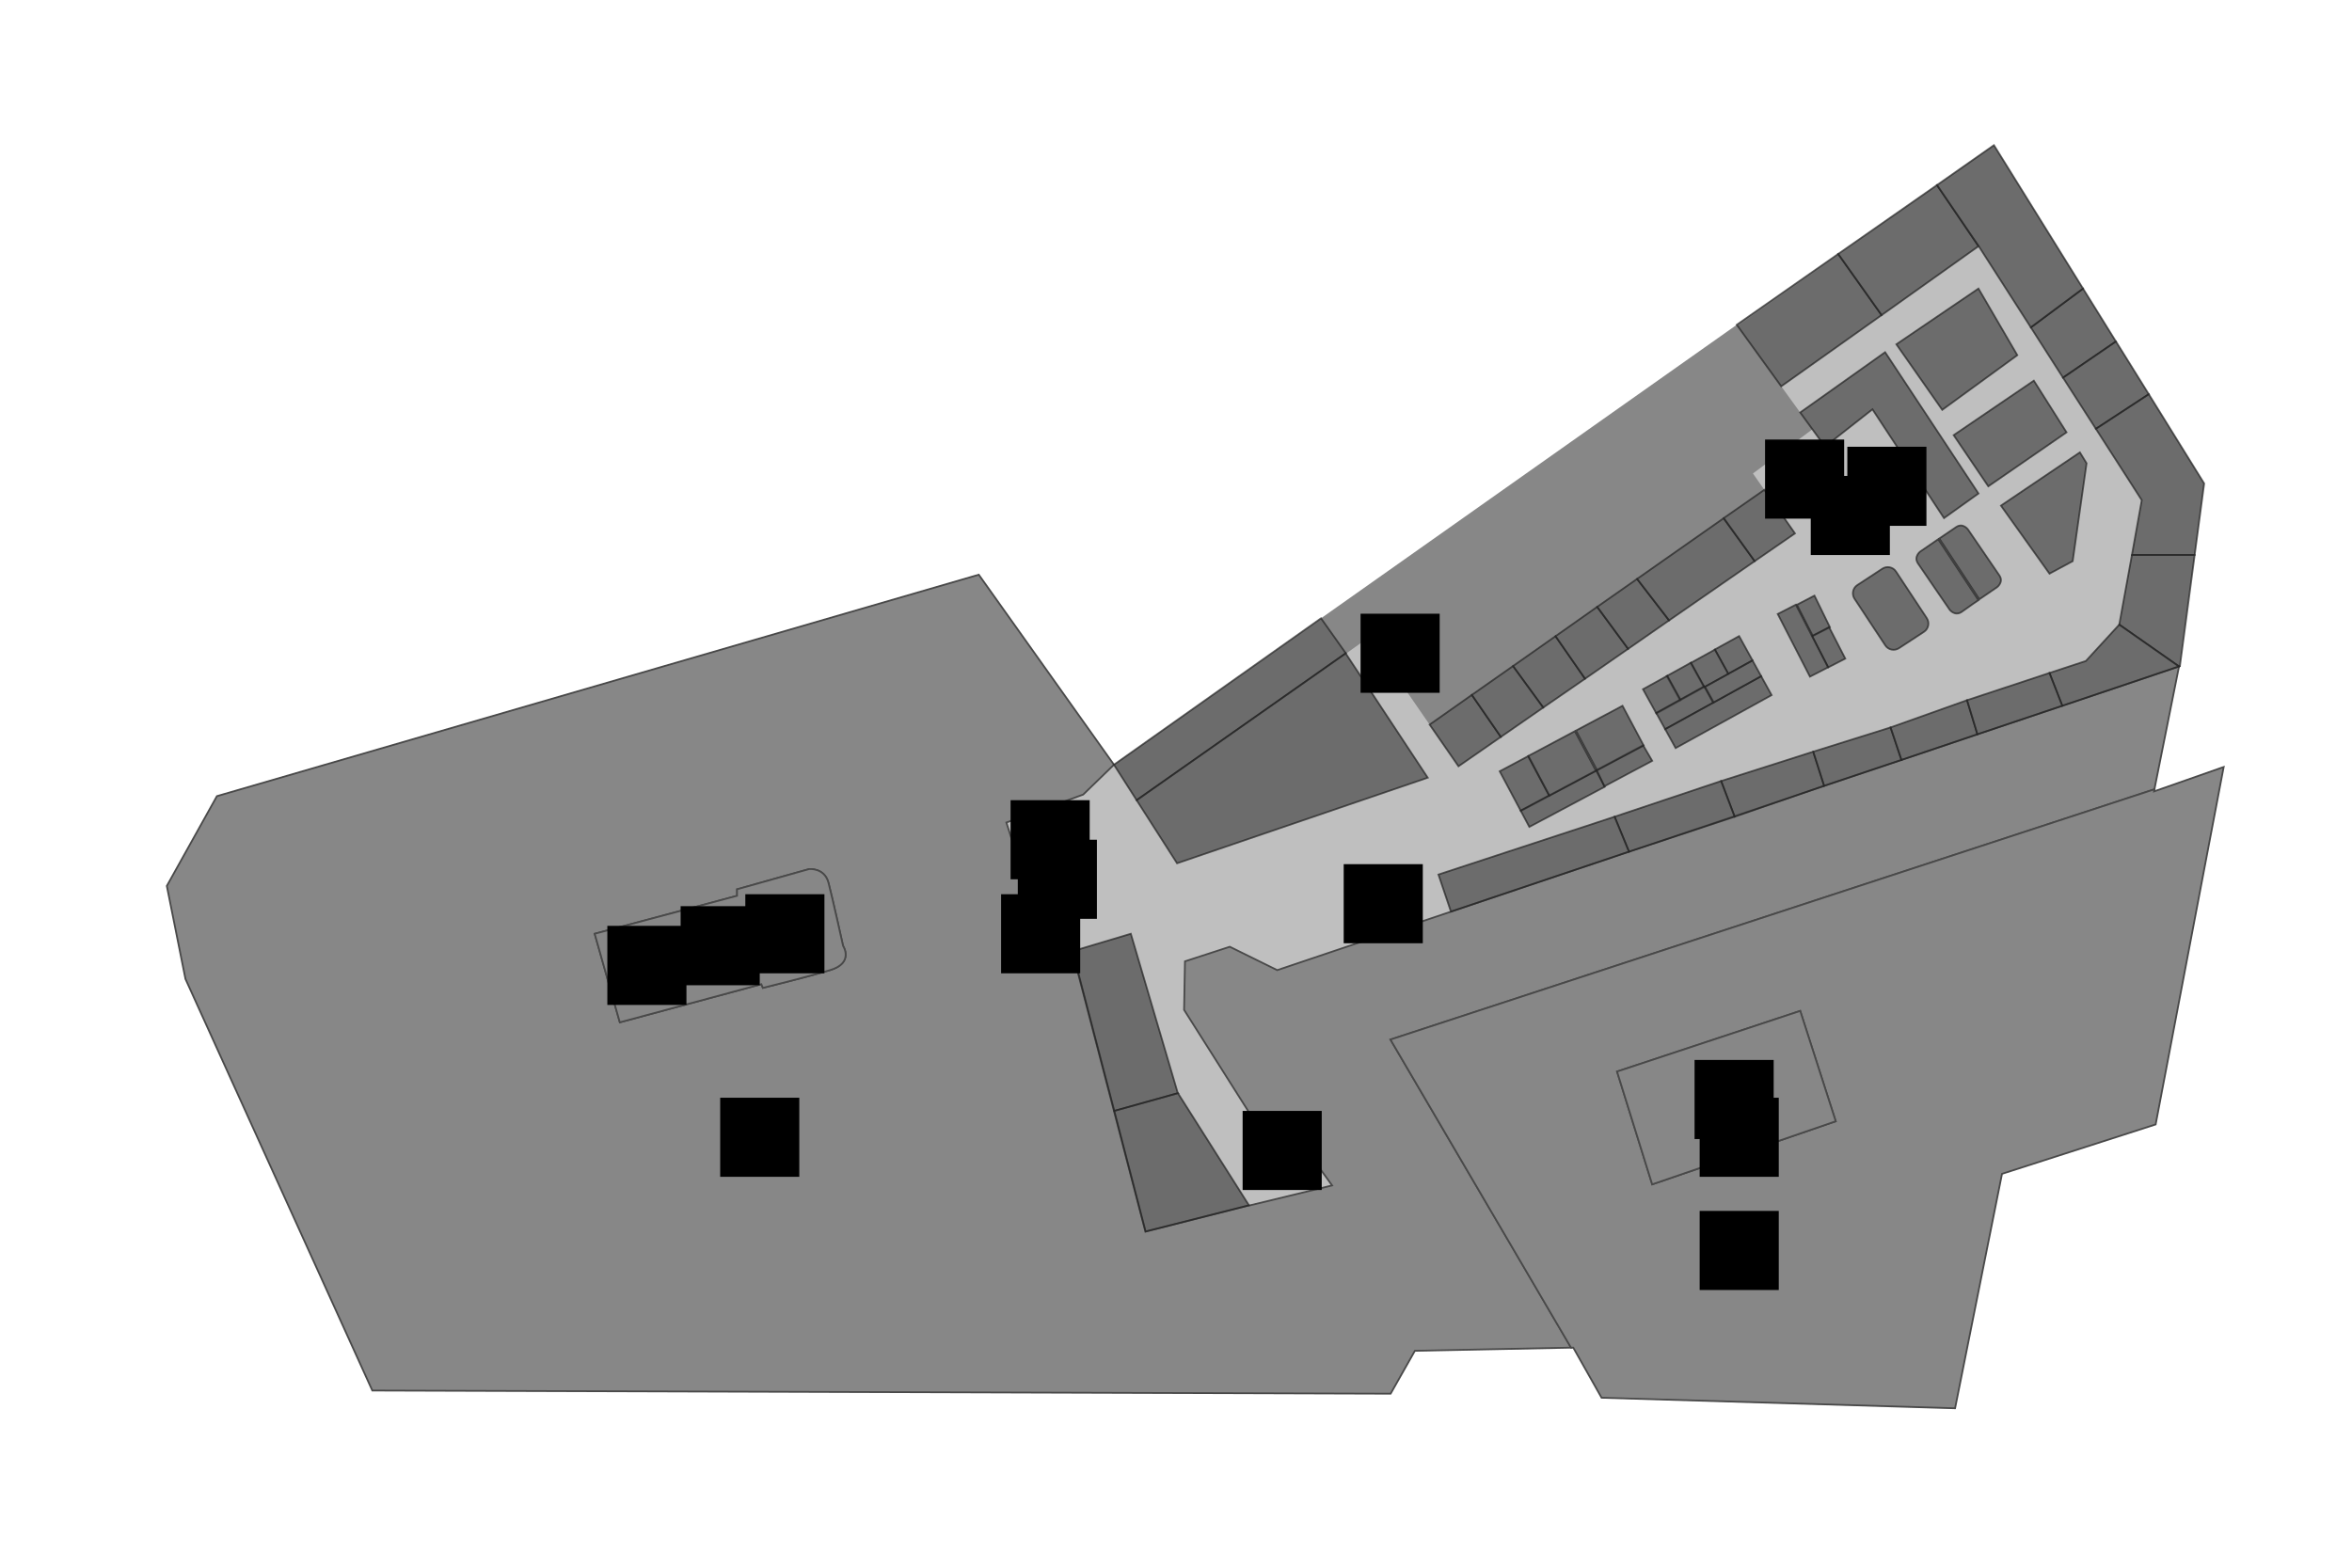 <?xml version="1.0" encoding="utf-8"?>
<!-- Generator: Adobe Illustrator 19.2.0, SVG Export Plug-In . SVG Version: 6.00 Build 0)  -->
<svg version="1.1" id="Layer_1" xmlns="http://www.w3.org/2000/svg" xmlns:xlink="http://www.w3.org/1999/xlink" x="0px" y="0px"
	 viewBox="0 0 1338 892" style="enable-background:new 0 0 1338 892;" xml:space="preserve">
<style type="text/css">
	.st0{fill:#BFBFBF;}
	.st1{fill:#878787;stroke:#494949;stroke-miterlimit:10;}
	.st2{fill:#878787;}
	.st3{opacity:0.7;fill:#494949;stroke:#212121;stroke-miterlimit:10;enable-background:new    ;}
</style>
<g id="background">
</g>
<g id="etc">
	<polygon class="st0" points="1225.4,450.4 1225.6,449.2 1239.6,379.3 1253.9,275.1 1134.3,82.7 633.7,435.2 556.8,327.1 
		123.4,453.1 94.9,504.2 105.4,557.1 211.7,791.3 791,793.2 804.9,768.8 893.7,767 895,766.9 911.1,795.5 1112.2,801.5 1138.9,668 
		1226.3,639.9 1265,436.6 	"/>
	<path id="etc-parking" class="st1" d="M1239.6,379.2L726.6,552l-27-13.3l-25.5,8.3l-0.5,27.6l43.7,69l12-8.7l28.5,39.6l-47.4,11.5
		l-0.1-0.1l-58.7,14.9l-41.6-159.5l-12.9,3.9L572.5,468l43.7-15.9l17.5-17L556.8,327L123.4,453l-28.5,51.1l10.6,52.9l106.3,234.2
		l579.3,1.8l13.8-24.4l88.9-1.8L791,591.5l434.6-142.4L1239.6,379.2z M472.2,552c-13.8,4.1-38.2,10.1-38.2,10.1l-0.9-2.1l-80.5,21.7
		l-14.3-50.4l81-21.6V506l41-11.5c0,0,8.7-0.9,11,7.8c2.3,8.7,8.3,35.9,8.3,35.9S486,547.8,472.2,552z"/>
	<path id="etc-automated-parking" class="st1" d="M1225.4,450.3l0.2-1.2L791,591.5l102.7,175.3l1.3,0l16.1,28.5l201.1,6l26.7-133.4
		l87.4-28.1l38.7-203.4L1225.4,450.3z M939.9,673.9l-20-64.2l104.2-34.5l20.2,62.8L939.9,673.9z"/>
	<polygon class="st2" points="1031,244.3 988,184.8 751.5,351.8 765.7,371.9 792.2,353 809.4,374.6 794.7,385.4 812.1,410.6 
		813.3,412.3 837.3,395.4 837.1,395.1 837.3,395.4 860.7,379 884.8,362.1 884.7,361.9 884.8,362.1 884.9,362 884.7,361.6 884.9,362 
		908.2,345.7 908.6,345.3 908.1,344.7 908.6,345.3 931.3,329.4 932.1,328.9 956,312.1 956,312.1 980.5,294.9 980.6,294.8 
		1003.7,278.7 997.2,269.4 	"/>
	<polygon id="etc-automated-parking-lobby" class="st1" points="919.9,609.7 939.9,673.9 1044.3,638 1024.1,575.2 	"/>
	<path id="etc-parking-lobby" class="st1" d="M433.1,560l0.9,2.1c0,0,24.4-6,38.2-10.1s7.4-13.8,7.4-13.8s-6-27.1-8.3-35.9
		c-2.3-8.7-11-7.8-11-7.8l-41,11.5v3.7l-81,21.6l14.3,50.4L433.1,560z"/>
</g>
<g id="rooms">
	<polygon id="qbb-34" class="st3" points="813.3,412.3 829.7,436 853.8,419.3 837.3,395.4 	"/>
	<polygon id="qbb-36" class="st3" points="860.7,379 877.9,402.6 901.7,386.2 884.9,362 	"/>
	<polygon id="qbb-37" class="st3" points="884.9,362 901.7,386.2 926.2,369.2 908.6,345.3 	"/>
	<polygon id="qbb-38" class="st3" points="908.6,345.3 926.2,369.2 949.5,353 931.3,329.4 	"/>
	<polygon id="qbb-39" class="st3" points="931.3,329.4 949.5,353 998.2,319.3 980.5,294.9 	"/>
	<polygon id="qbb-40" class="st3" points="1003.7,278.7 980.6,294.8 998.2,319.3 1021.1,303.5 	"/>
	<polygon id="qbb-35" class="st3" points="837.3,395.4 853.8,419.3 877.9,402.6 860.7,379 	"/>
	<polygon id="qbb-31" class="st3" points="751.5,351.8 633.7,435.1 646.6,455.3 765.6,371.7 	"/>
	<polygon id="quartier-food-court" class="st3" points="812.2,442.5 765.6,371.9 765.7,371.9 765.6,371.7 646.6,455.3 669.6,491.2 	
		"/>
	<polygon id="qbb-1" class="st3" points="988,184.8 1013.3,219.8 1070.4,179.3 1045.7,144.5 	"/>
	<polygon id="qbb-2" class="st3" points="1045.7,144.5 1070.4,179.3 1125.5,140.1 1101.9,105.3 	"/>
	<polygon id="qbb-4" class="st3" points="1185,164.2 1155.3,186.3 1173.6,214.9 1203.7,194.3 	"/>
	<polygon id="qbb-5" class="st3" points="1222.4,224.3 1203.8,194.4 1203.7,194.3 1173.6,214.9 1192.3,244 	"/>
	<polygon id="qbb-6" class="st3" points="1222.4,224.3 1192.3,244 1210.7,272.6 1218.4,284.6 1212.8,315.8 1248.5,315.8 
		1253.9,275.1 	"/>
	<polygon id="qbb-7" class="st3" points="1240.1,379 1248.5,315.8 1212.8,315.8 1205.6,355.4 1239.6,379.2 	"/>
	<polygon id="qbb-8" class="st3" points="1205.6,355.4 1205.6,355.4 1186.6,376.1 1165.9,382.9 1173.2,401.6 1239.6,379.2 	"/>
	<polygon id="qbb-12" class="st3" points="979.1,444.4 986.8,464.7 1037.7,447.1 1031.5,427.7 	"/>
	<polygon id="qbb-11" class="st3" points="1031.5,427.7 1037.7,447.1 1081.7,432.4 1075.5,413.9 	"/>
	<polygon id="qbb-10" class="st3" points="1119,398.4 1075.5,413.9 1081.7,432.4 1124.9,417.8 	"/>
	<polygon id="qbb-33" class="st3" points="918.5,464.7 926.7,484.6 986.8,464.7 979.1,444.4 	"/>
	<polygon id="qbb-13_1_" class="st3" points="818.3,497.6 825.4,518.7 926.7,484.6 918.5,464.7 	"/>
	<polygon id="qbb-9" class="st3" points="1165.9,382.9 1119,398.4 1124.9,417.8 1173.2,401.6 	"/>
	<polygon id="qbb-14" class="st3" points="1024.1,234.7 1072.4,200.4 1125.5,280.8 1105.9,294.8 1065.2,232.9 1038.2,254.1 	"/>
	<polygon id="qbb-15" class="st3" points="1078.8,195.9 1125.5,164.2 1147.6,202.1 1104.9,233.2 	"/>
	<polygon id="qbb-16" class="st3" points="1111.4,247.6 1157,216.6 1175.6,246 1131.1,276.7 	"/>
	<polygon id="qbb-17" class="st3" points="1138.3,287.7 1165.9,326.4 1179.1,319.3 1187,263.6 1183.2,257.4 	"/>
	<polygon id="qbc-1" class="st3" points="670,621.9 643.3,531.3 610.2,541.2 633.9,632.1 670.1,622 	"/>
	<polygon id="qbc-2" class="st3" points="710.5,685.8 670.1,622 633.9,632.1 651.7,700.7 	"/>
	<polygon id="qbb-3" class="st3" points="1155.3,186.3 1125.6,140 1101.9,105.3 1134.3,82.6 1185,164.2 	"/>
	<path id="qbb-19_1_" class="st3" d="M1125.5,341.5l-22.9-34.7l-10.2,7c0,0-3.9,2.9-1.3,6.8c2.6,3.9,18,26.3,18,26.3
		s2.9,3.9,6.8,1.3C1119.7,345.4,1125.5,341.5,1125.5,341.5z"/>
	<path id="qbb-18" class="st3" d="M1103.2,306.4l22.8,34.6l10.1-6.9c0,0,3.9-2.9,1.3-6.7s-17.9-26.2-17.9-26.2s-2.9-3.9-6.7-1.3
		C1108.9,302.5,1103.2,306.4,1103.2,306.4z"/>
	<path id="qbb-20" class="st3" d="M1078.6,325.2l17.5,26.5c1.7,2.6,1,6.1-1.6,7.8l-14.2,9.3c-2.6,1.7-6.1,1-7.8-1.6l-17.5-26.5
		c-1.7-2.6-1-6.1,1.6-7.8l14.2-9.3C1073.4,321.9,1076.9,322.6,1078.6,325.2z"/>
	<polygon id="qbb-21" class="st3" points="1041,356.9 1031.3,361.9 1022.2,344.1 1032.2,338.9 	"/>
	
		<rect id="qbb-22" x="1035.3" y="358.3" transform="matrix(0.889 -0.457 0.457 0.889 -53.267 516.459)" class="st3" width="10.9" height="20.1"/>
	
		<rect id="qbb-23_1_" x="1020.3" y="344.5" transform="matrix(0.889 -0.457 0.457 0.889 -53.171 509.372)" class="st3" width="11.6" height="40.1"/>
	
		<rect id="qbb-24a" x="978.9" y="364.5" transform="matrix(0.875 -0.483 0.483 0.875 -57.077 523.438)" class="st3" width="15.8" height="15.8"/>
	
		<rect id="qbb-24b" x="965.1" y="372.2" transform="matrix(0.875 -0.483 0.483 0.875 -62.483 517.713)" class="st3" width="15.8" height="15.8"/>
	
		<rect id="qbb-28b" x="951.5" y="379.6" transform="matrix(0.875 -0.483 0.483 0.875 -67.78 512.105)" class="st3" width="15.8" height="15.8"/>
	
		<rect id="qbb-28a" x="938" y="387.1" transform="matrix(0.875 -0.483 0.483 0.875 -73.066 506.508)" class="st3" width="15.8" height="15.8"/>
	
		<rect id="qbb-27_1_" x="943.3" y="397.2" transform="matrix(0.875 -0.483 0.483 0.875 -75.067 513.693)" class="st3" width="31.2" height="10.6"/>
	
		<rect id="qbb26" x="946.9" y="398.8" transform="matrix(0.875 -0.483 0.483 0.875 -73.877 523.29)" class="st3" width="62.4" height="12.3"/>
	
		<rect id="qbb-25_1_" x="971" y="382.4" transform="matrix(0.875 -0.483 0.483 0.875 -64.386 525.146)" class="st3" width="30.9" height="10.2"/>
	
		<rect id="qbb-32a" x="857.8" y="432.8" transform="matrix(0.883 -0.47 0.47 0.883 -107.706 459.858)" class="st3" width="18.3" height="25.6"/>
	
		<rect id="qbb-31_1_" x="864.4" y="448.9" transform="matrix(0.883 -0.47 0.47 0.883 -109.188 471.11)" class="st3" width="48.6" height="10.5"/>
	<polygon id="qbb-30_1_" class="st3" points="939.9,432.9 912.7,447.4 908.3,438.1 934.7,424 	"/>
	
		<rect id="qbb-32b" x="873.4" y="421.3" transform="matrix(0.883 -0.47 0.47 0.883 -99.805 468.614)" class="st3" width="30" height="25.6"/>
	
		<rect id="qbb-29_1_" x="900.5" y="406.9" transform="matrix(0.883 -0.47 0.47 0.883 -89.865 479.63)" class="st3" width="30" height="25.6"/>
</g>
<g id="signs">
	<g id="escalator">
		<rect id="_escalator-1" x="387.2" y="515.6" width="45" height="45"/>
		<rect id="_escalator-2" x="764.4" y="491.7" width="45" height="45"/>
		<rect id="_escalator-3" x="1050.9" y="254.2" width="45" height="45"/>
	</g>
	<g id="toilet">
		<rect id="toilet-1" x="574.9" y="455.3" width="45" height="45"/>
		<rect id="toilet-2" x="1004.1" y="250.1" width="45" height="45"/>
	</g>
	<g id="lift">
		<rect id="lift-1" x="706.9" y="632.1" width="45" height="45"/>
		<rect id="lift-2" x="966.9" y="624.6" width="45" height="45"/>
		<rect id="lift-3" x="579" y="477.8" width="45" height="45"/>
		<rect id="lift-4" x="774" y="349.2" width="45" height="45"/>
		<rect id="lift-5" x="1030.1" y="270.8" width="45" height="45"/>
	</g>
	<g id="parking">
		<rect id="parking-1" x="409.7" y="624.6" width="45" height="45"/>
		<rect id="parking-2" x="966.9" y="689" width="45" height="45"/>
	</g>
	<g id="driver-waiting-room">
		<rect id="driver-waiting-room-1" x="424" y="508.8" width="45" height="45"/>
		<rect id="driver-waiting-room-2" x="964" y="603.1" width="45" height="45"/>
	</g>
	<g id="entrance">
		<rect id="entrance-2" x="569.5" y="508.8" width="45" height="45"/>
		<rect id="entrance-1" x="345.5" y="526.8" width="45" height="45"/>
	</g>
</g>
</svg>
